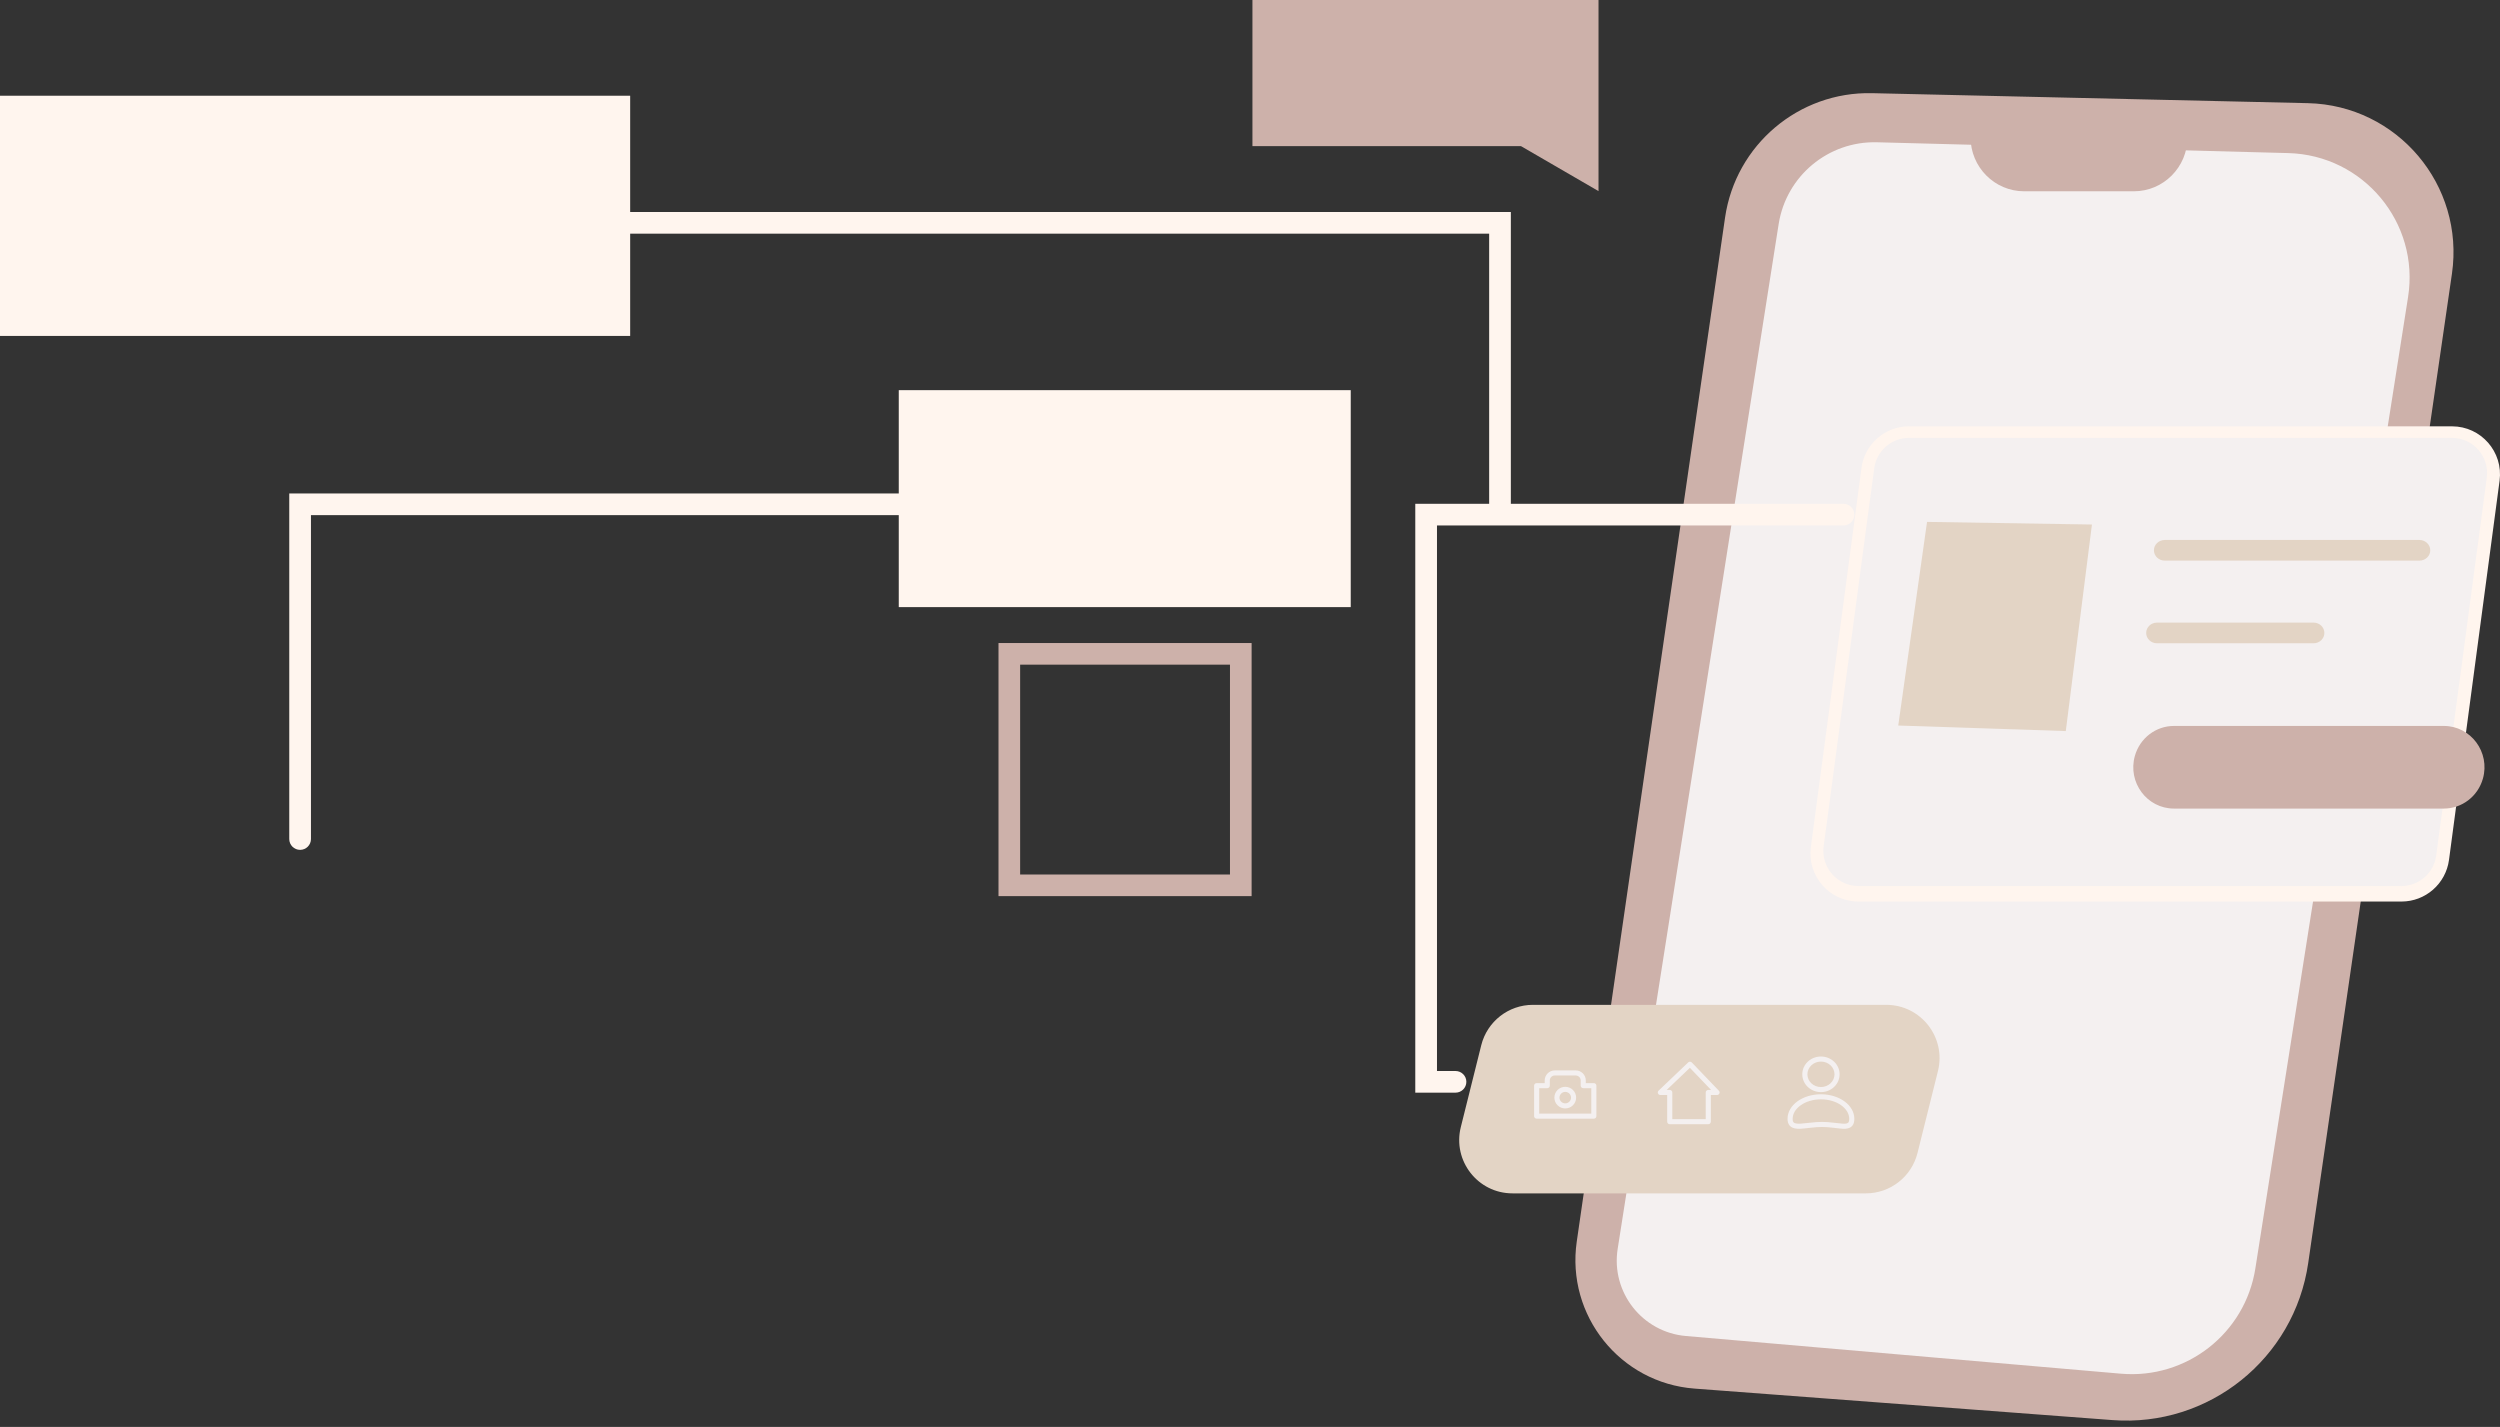 <svg width="219" height="125" viewBox="0 0 219 125" fill="none" xmlns="http://www.w3.org/2000/svg">
<rect x="0" y="0" width="219" height="125" fill="#333333" stroke="none"/>
<path fill-rule="evenodd" clip-rule="evenodd" d="M163.994 8.162L202.17 9.037C210.005 9.216 215.916 16.218 214.79 23.982L202.199 110.645C200.982 119.027 193.491 125.036 185.055 124.4L148.442 121.641C141.925 121.15 137.187 115.234 138.124 108.758L151.114 19.066C152.037 12.695 157.564 8.015 163.994 8.162Z" fill="#CDB1AA"/>
<path fill-rule="evenodd" clip-rule="evenodd" d="M87.469 78.501V56.33H109.641V78.501H87.469ZM89.364 76.607H107.746V58.224H89.364V76.607Z" fill="#CDB1AA"/>
<path fill-rule="evenodd" clip-rule="evenodd" d="M0 29.427H55.203V8.386H0V29.427Z" fill="#FFF5EE"/>
<path fill-rule="evenodd" clip-rule="evenodd" d="M78.732 53.183H118.324V34.178H78.732V53.183Z" fill="#FFF5EE"/>
<path fill-rule="evenodd" clip-rule="evenodd" d="M164.421 12.463L200.445 13.41C207.035 13.583 211.972 19.509 210.947 26.019L197.569 111.118C196.676 116.806 191.531 120.832 185.794 120.335L147.69 117.035C143.859 116.704 141.112 113.197 141.708 109.4L155.81 19.63C156.473 15.418 160.158 12.351 164.421 12.463Z" fill="#F4F0F0"/>
<path fill-rule="evenodd" clip-rule="evenodd" d="M186.924 16.757H177.322C174.725 16.757 172.621 14.637 172.621 12.022V9.97H191.625V12.022C191.625 14.637 189.521 16.757 186.924 16.757Z" fill="#CDB1AA"/>
<path fill-rule="evenodd" clip-rule="evenodd" d="M167.226 37.347H214.8C217.34 37.347 219.3 39.589 218.963 42.113L214.533 75.324C214.254 77.414 212.474 78.975 210.37 78.975H162.794C160.256 78.975 158.296 76.733 158.633 74.209L163.063 40.997C163.341 38.907 165.122 37.347 167.226 37.347Z" fill="#FFF5EE"/>
<path fill-rule="evenodd" clip-rule="evenodd" d="M167.237 38.357C165.692 38.357 164.386 39.499 164.18 41.028L159.753 74.13C159.506 75.977 160.943 77.618 162.807 77.618H210.358C211.903 77.618 213.209 76.476 213.412 74.946L217.842 41.844C218.089 39.998 216.652 38.357 214.788 38.357H167.237Z" fill="#F4F0F0"/>
<path fill-rule="evenodd" clip-rule="evenodd" d="M180.963 64.043L166.286 63.556L168.809 45.718L183.254 45.948L180.963 64.043Z" fill="#E3D4C5"/>
<path fill-rule="evenodd" clip-rule="evenodd" d="M163.45 104.539H132.492C129.458 104.539 127.231 101.683 127.967 98.734L129.757 91.563C130.276 89.483 132.142 88.024 134.283 88.024H165.239C168.273 88.024 170.501 90.88 169.764 93.829L167.974 101C167.456 103.08 165.59 104.539 163.45 104.539Z" fill="#E3D4C5"/>
<path fill-rule="evenodd" clip-rule="evenodd" d="M189.636 49.111C189.109 49.111 188.684 48.705 188.684 48.206C188.684 47.706 189.109 47.301 189.636 47.301H211.939C212.466 47.301 212.891 47.706 212.891 48.206C212.891 48.705 212.466 49.111 211.939 49.111H189.636Z" fill="#E3D4C5"/>
<path fill-rule="evenodd" clip-rule="evenodd" d="M188.95 56.351C188.428 56.351 188.005 55.946 188.005 55.446C188.005 54.946 188.428 54.541 188.95 54.541H202.67C203.192 54.541 203.615 54.946 203.615 55.446C203.615 55.946 203.192 56.351 202.67 56.351H188.95Z" fill="#E3D4C5"/>
<path fill-rule="evenodd" clip-rule="evenodd" d="M214.078 70.831H190.44C188.071 70.831 186.363 68.529 187.015 66.217C187.452 64.663 188.85 63.592 190.44 63.592H214.078C216.444 63.592 218.155 65.893 217.503 68.206C217.066 69.76 215.668 70.831 214.078 70.831Z" fill="#CDB1AA"/>
<path fill-rule="evenodd" clip-rule="evenodd" d="M159.515 95.669C160.416 95.669 161.149 94.974 161.149 94.11C161.149 93.246 160.416 92.55 159.515 92.55C158.615 92.55 157.88 93.246 157.88 94.11C157.88 94.974 158.615 95.669 159.515 95.669ZM159.515 92.994C160.174 92.994 160.703 93.496 160.703 94.11C160.703 94.723 160.172 95.225 159.515 95.225C158.857 95.225 158.328 94.723 158.328 94.11C158.328 93.496 158.857 92.994 159.515 92.994ZM161.846 98.852C162.237 98.768 162.441 98.488 162.441 98.013C162.441 96.804 161.117 95.858 159.515 95.858C157.911 95.858 156.588 96.804 156.588 98.013C156.588 98.492 156.821 98.772 157.251 98.853C157.531 98.906 157.719 98.893 158.529 98.8C159.002 98.746 159.294 98.723 159.613 98.723C159.932 98.723 160.224 98.747 160.662 98.8C161.452 98.896 161.588 98.906 161.846 98.852ZM159.515 96.302C160.896 96.302 161.993 97.087 161.993 98.013C161.993 98.288 161.927 98.38 161.751 98.418C161.57 98.456 161.429 98.446 160.717 98.359C160.262 98.304 159.954 98.279 159.613 98.279C159.273 98.279 158.966 98.303 158.479 98.359C157.73 98.445 157.549 98.457 157.335 98.416C157.115 98.375 157.036 98.279 157.036 98.013C157.036 97.087 158.133 96.302 159.515 96.302ZM145.447 95.922C145.246 95.922 145.148 95.678 145.293 95.54L147.887 93.067C147.975 92.982 148.117 92.985 148.203 93.074L150.574 95.547C150.71 95.688 150.611 95.922 150.414 95.922H149.869V98.26C149.869 98.383 149.767 98.482 149.645 98.482H146.27C146.146 98.482 146.046 98.383 146.046 98.26V95.922H145.447ZM148.034 93.541L146.003 95.478H146.27C146.393 95.478 146.493 95.577 146.493 95.7V98.038H149.421V95.7C149.421 95.577 149.52 95.478 149.645 95.478H149.891L148.034 93.541ZM139.845 95.103C139.845 94.981 139.745 94.881 139.622 94.881H138.916V94.647C138.916 94.161 138.519 93.767 138.03 93.767H136.202C135.713 93.767 135.316 94.161 135.316 94.647V94.881H134.61C134.487 94.881 134.387 94.981 134.387 95.103V97.773C134.387 97.896 134.487 97.995 134.61 97.995H139.622C139.745 97.995 139.845 97.896 139.845 97.773V95.103ZM138.469 95.103C138.469 95.226 138.569 95.325 138.692 95.325H139.398V97.551H134.834V95.325H135.54C135.663 95.325 135.763 95.226 135.763 95.103V94.647C135.763 94.406 135.96 94.211 136.202 94.211H138.03C138.272 94.211 138.469 94.406 138.469 94.647V95.103ZM138.069 96.152C138.069 96.675 137.642 97.099 137.116 97.099C136.59 97.099 136.163 96.675 136.163 96.152C136.163 95.629 136.59 95.205 137.116 95.205C137.642 95.205 138.069 95.629 138.069 96.152ZM137.622 96.152C137.622 95.874 137.395 95.649 137.116 95.649C136.836 95.649 136.61 95.874 136.61 96.152C136.61 96.43 136.836 96.655 137.116 96.655C137.395 96.655 137.622 96.43 137.622 96.152Z" fill="#F4F0F0"/>
<path fill-rule="evenodd" clip-rule="evenodd" d="M140.03 16.742L133.239 12.802H109.714V0H140.03V16.742Z" fill="#CDB1AA"/>
<path fill-rule="evenodd" clip-rule="evenodd" d="M27.24 73.499C27.24 74.023 26.814 74.448 26.29 74.448C25.765 74.448 25.339 74.023 25.339 73.499V43.227H79.139C79.664 43.227 80.09 43.652 80.09 44.176C80.09 44.7 79.664 45.125 79.139 45.125H27.24V73.499Z" fill="#FFF5EE"/>
<path fill-rule="evenodd" clip-rule="evenodd" d="M130.45 20.472H55.02C54.496 20.472 54.071 20.046 54.071 19.52C54.071 18.995 54.496 18.57 55.02 18.57H132.35V44.994C132.35 45.519 131.924 45.945 131.4 45.945C130.875 45.945 130.45 45.519 130.45 44.994V20.472Z" fill="#FFF5EE"/>
<path fill-rule="evenodd" clip-rule="evenodd" d="M127.502 93.82C128.027 93.82 128.453 94.245 128.453 94.768C128.453 95.292 128.027 95.717 127.502 95.717H123.979V44.134H161.49C162.015 44.134 162.44 44.559 162.44 45.083C162.44 45.607 162.015 46.032 161.49 46.032H125.88V93.82H127.502Z" fill="#FFF5EE"/>
</svg>
